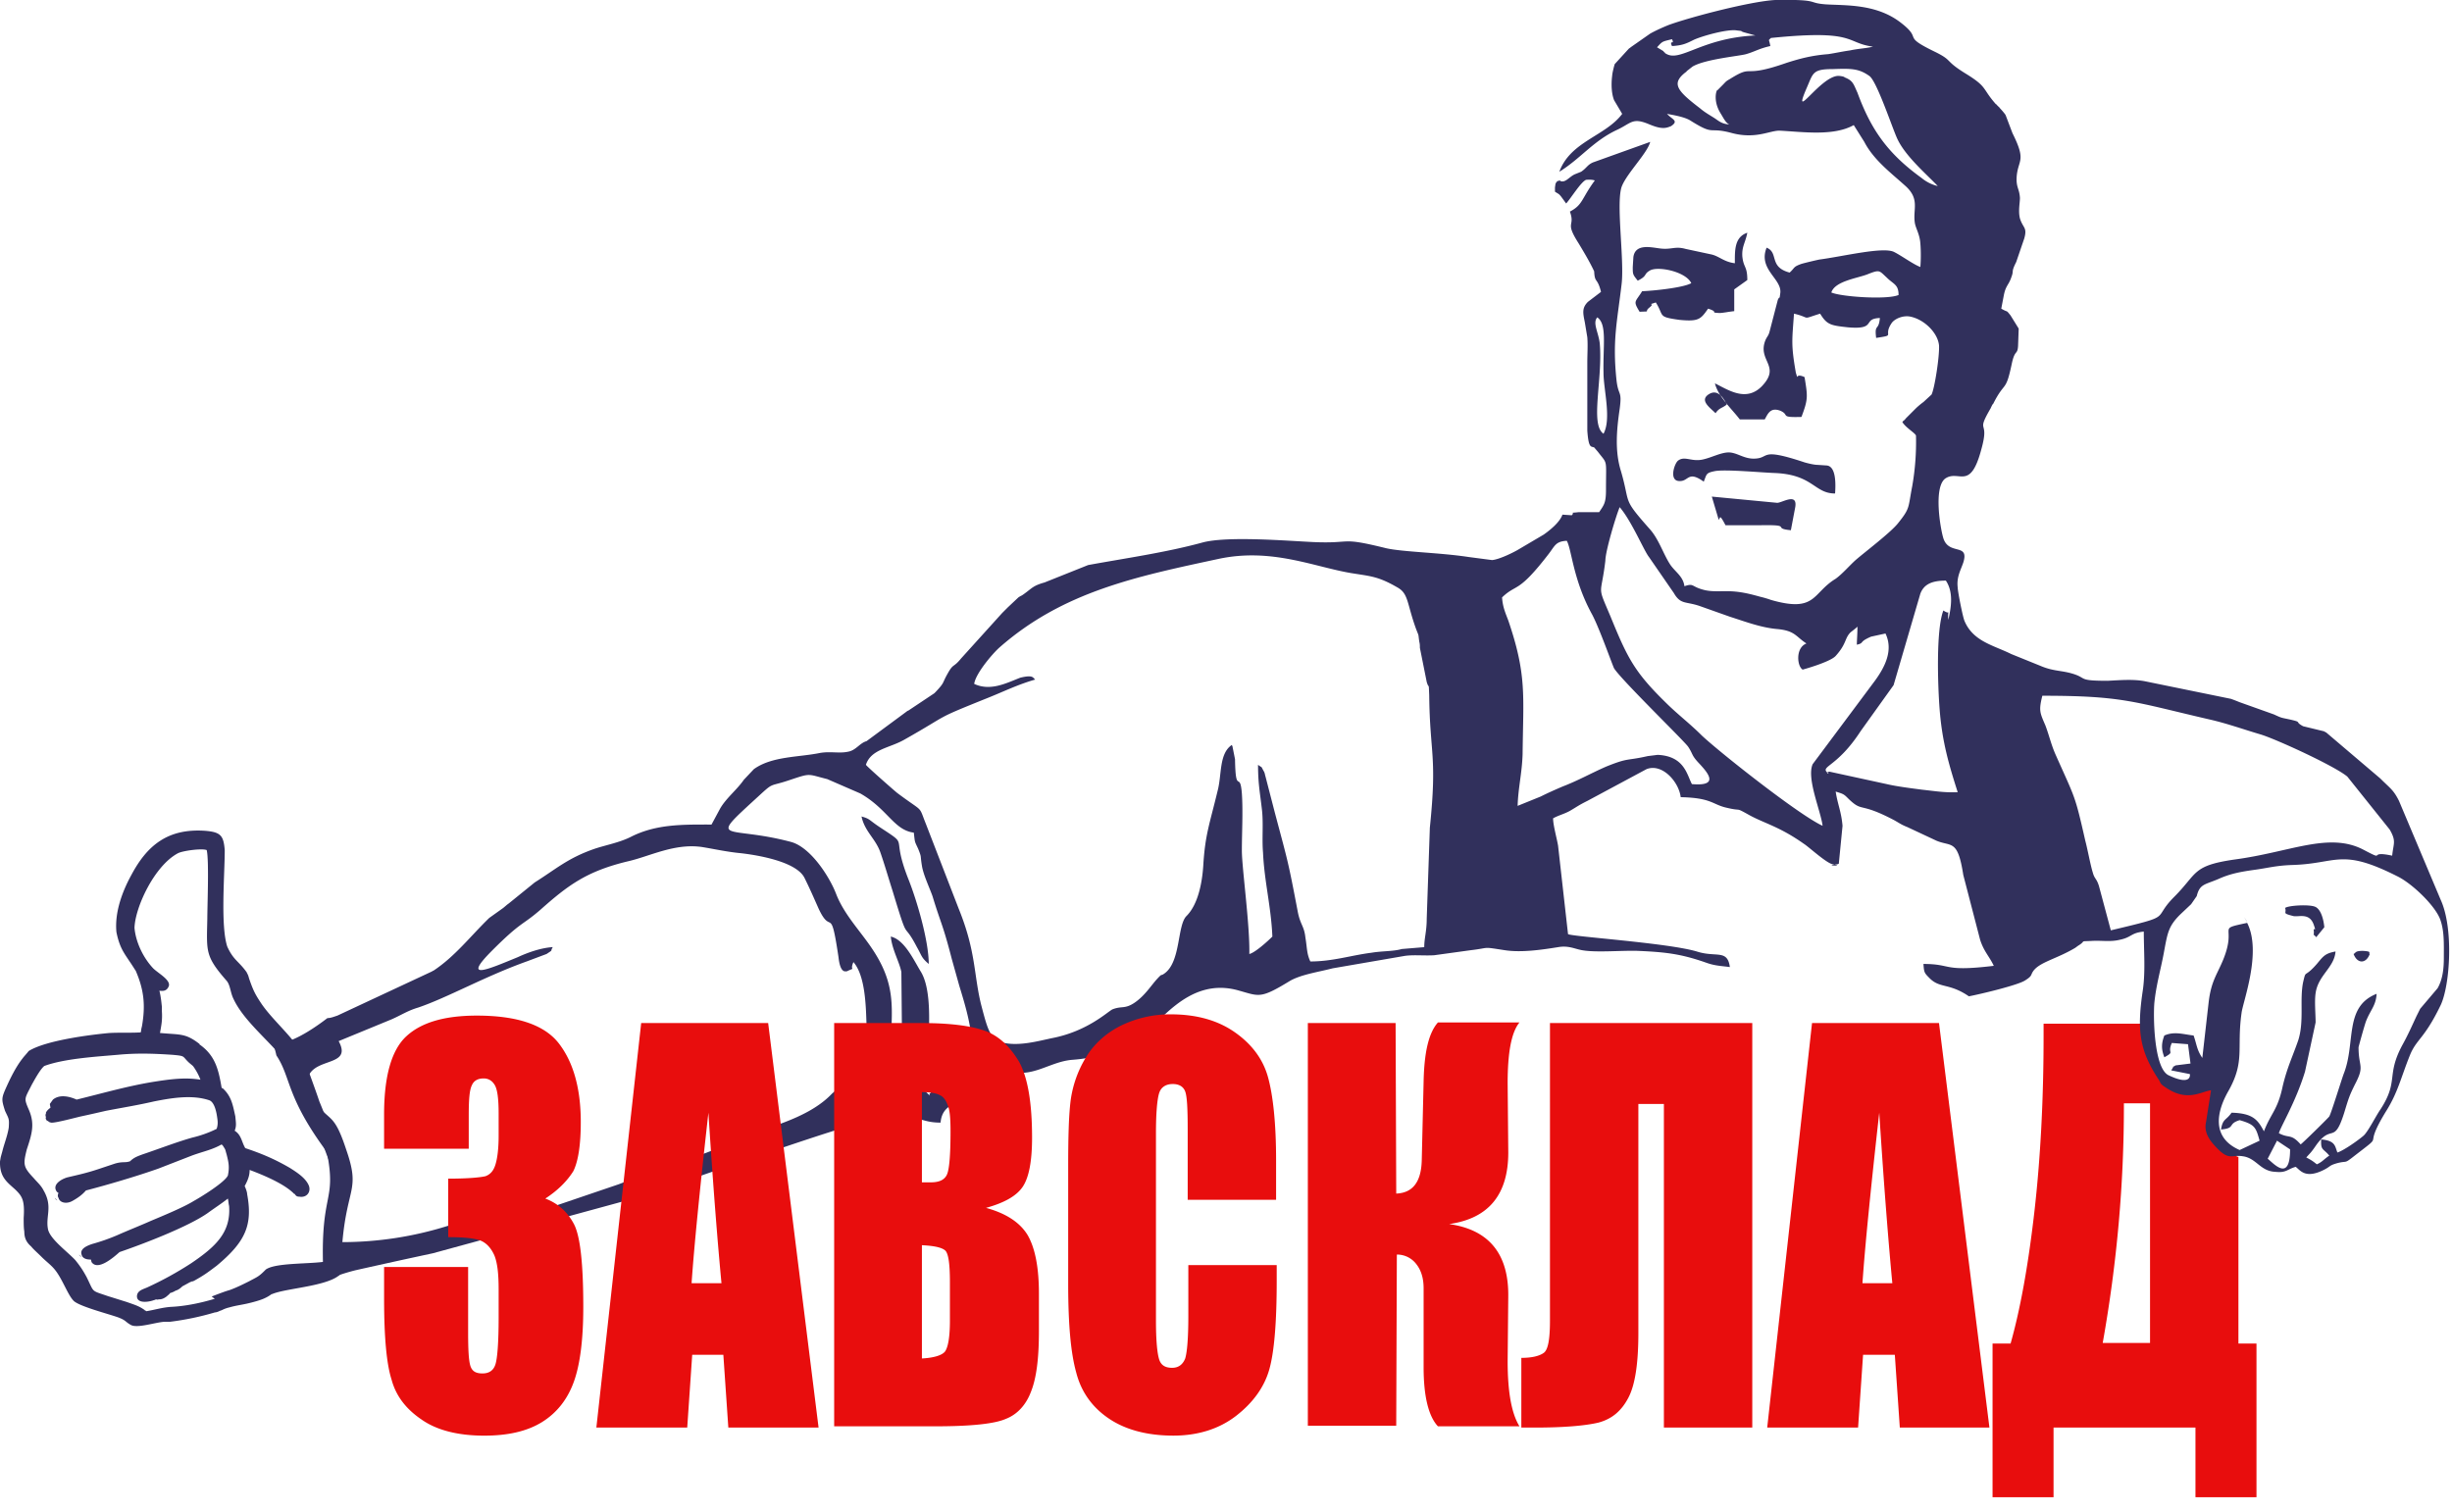 <svg width="154" height="95" fill="none" xmlns="http://www.w3.org/2000/svg"><path fill-rule="evenodd" clip-rule="evenodd" d="M82.1 64.271h5.552l.04 10.712c1.016-.039 1.563-.704 1.602-2.072l.117-4.965c.04-1.837.313-3.05.9-3.714h5.12c-.507.626-.742 1.877-.742 3.831l.04 4.34c0 2.62-1.213 4.144-3.715 4.496 2.502.352 3.753 1.876 3.714 4.574l-.039 4.026c0 1.916.235 3.284.743 4.105H90.31c-.586-.625-.899-1.876-.899-3.713v-4.966c0-.625-.156-1.133-.469-1.524a1.517 1.517 0 00-1.212-.587l-.039 10.751H82.14V64.271h-.04zm27.953 25.412h-5.551v-20.33h-1.603V83.74c0 1.877-.196 3.245-.626 4.066-.43.821-1.016 1.33-1.876 1.564-.821.195-2.15.313-3.988.313h-.86v-4.379c.665 0 1.134-.117 1.407-.313.274-.195.391-.86.391-2.033V64.271h12.706v25.412zm11.728-25.412l3.167 25.412h-5.629l-.313-4.574h-1.994l-.313 4.574h-5.708l2.815-25.412h7.975zm-2.932 16.342c-.273-2.893-.547-6.45-.821-10.712-.547 4.887-.899 8.444-1.055 10.712h1.876zM141.72 94.06h-3.832v-4.378h-8.913v4.378h-3.831v-9.656h1.133c.587-2.072 1.095-4.809 1.486-8.21.391-3.401.586-7.115.586-11.103v-.782h6.295c.117.391.039.743.273 1.408.235.43.118.86.587 1.524.469.313 1.016 1.095 1.642 1.251.508.04 1.446-1.329 1.837-1.329-.156 1.056.43.587.274 1.408-.039.508-.821 2.032-.235 2.658.469.43 1.29 1.447 1.564 1.447v11.728h1.134v9.656zm-6.685-9.695V69.314h-1.642v.196c0 4.848-.43 9.813-1.33 14.856h2.972z" fill="#E80D0D"/><path fill-rule="evenodd" clip-rule="evenodd" d="M13.333 81.434c.509-.196.821-.313 1.095-.391.43-.157.821-.352 1.212-.547.43-.235.586-.274.938-.626l.117-.117c.665-.47 3.089-.313 3.988-.547-.117.039-.195.117-.274.195l.391-.274c.509-.156.939.157.743.665-.352 1.016-3.596 1.094-4.496 1.525.04 0 0 0 .04-.04-.352.274-.704.391-1.134.509-.704.195-1.017.195-1.564.352a1.908 1.908 0 00-.43.156c-.078.039-.117.039-.196.078a.725.725 0 01-.273.078 17.297 17.297 0 01-2.815.587h-.352c-.586.039-1.72.43-2.111.195-.352-.195-.274-.273-.782-.469-.665-.235-2.346-.665-2.776-1.016-.39-.352-.742-1.447-1.25-2.033-.235-.274-.509-.47-.783-.743-.273-.274-.508-.47-.664-.665-.313-.273-.43-.547-.43-.938-.04-.234-.04-.508-.04-.86.079-1.134-.117-1.368-.508-1.76-.508-.468-1.016-.781-.977-1.798l.04-.234c.038-.157.077-.274.116-.43.118-.47.313-.939.391-1.447.04-.586 0-.547-.234-1.055-.235-.743-.235-.782.117-1.564.196-.43.547-1.173.978-1.72.117-.157.273-.313.39-.47 1.056-.664 3.793-1.016 5.044-1.133.664-.04 1.329 0 1.993-.04.04-.117 0-.077.079-.39.234-1.33.117-2.307-.391-3.48l-.078-.117c-.587-.938-.9-1.173-1.134-2.306-.117-1.173.313-2.463.938-3.597.977-1.838 2.268-2.932 4.613-2.776 1.017.078 1.173.313 1.251 1.212 0 1.525-.273 4.73.157 6.06.39.86.703.899 1.211 1.603.157.312.079.156.196.508.235.665.352.899.743 1.485.743 1.095 2.19 2.268 2.658 3.363.313.938.665 1.837.978 2.775.508 1.212.938 2.463 1.29 3.401 0 .04.313.704.234.86l-.117.157c-.391.117-.47.156-.586-.156-.43-1.056-.821-2.19-1.212-3.284-.587-1.408-1.212-2.776-1.603-3.323-.978-1.33-2.737-2.659-3.402-4.105-.195-.391-.195-.86-.43-1.134-1.368-1.564-1.25-1.837-1.211-3.91 0-.781.117-3.714-.04-4.3-.312-.117-1.485.04-1.798.196-1.485.782-2.697 3.4-2.736 4.69.078.9.547 1.877 1.172 2.542.313.313 1.134.743.978 1.134-.118.273-.313.313-.587.273.079.313.118.626.157 1.017v.274c.039.586-.04.899-.118 1.368h.04c1.25.117 1.563 0 2.462.704h-.039c1.017.703 1.212 1.603 1.408 2.736.039.04 0 0 .078.04.547.508.626 1.055.782 1.758.039.43.078.587-.04.9.43.273.43.703.665 1.094 1.056.352 1.877.704 2.815 1.251.43.274.978.626 1.173 1.095.156.391-.117.782-.586.704-.196 0-.235-.079-.313-.196v.04c-.587-.626-1.877-1.173-2.815-1.525 0 .312-.078.586-.313 1.016.078.157.157.391.157.508.351 1.916-.079 2.971-1.916 4.496-.625.47-.782.587-1.407.939-.04 0-.04.039-.079.039h-.039c-.039 0-.078.039-.117.039-.156.078-.352.195-.508.273-.118.118-.274.235-.43.274-.117.078-.235.117-.352.156-.04.079-.117.118-.196.196-.195.156-.351.195-.469.195-.078 0-.156.04-.195 0-.04 0-.078.04-.117.04l-.118.038c-.39.118-1.016.157-.977-.312.039-.313.352-.391.625-.508a21.47 21.47 0 002.776-1.525c1.564-1.056 2.502-1.955 2.385-3.597-.04-.156-.04-.313-.078-.469-.391.313-.821.586-1.251.9-1.212.86-4.066 1.954-5.552 2.462-.352.313-1.368 1.212-1.759.626l-.04-.157h-.038c-.313 0-.508-.117-.548-.313-.117-.351.313-.547.665-.664a12.409 12.409 0 001.564-.547c.704-.313 1.407-.587 2.111-.9.743-.312 2.072-.86 2.698-1.25.43-.235 1.954-1.173 2.15-1.603.117-.548.039-.86-.079-1.33-.117-.39-.039-.234-.234-.547l-.078-.078c-.626.352-1.134.43-1.877.704l-2.11.82c-.783.274-1.526.509-2.307.743a66.16 66.16 0 01-2.229.626c-.234.273-.508.469-.86.664-.352.196-.782.118-.86-.195-.078-.117-.04-.235 0-.313a.305.305 0 01-.156-.156c-.196-.391.312-.704.703-.821.665-.157 1.212-.274 1.916-.508l1.056-.352c.508-.157.664-.04.977-.157.234-.234.469-.312.782-.43.938-.312 2.15-.782 3.127-1.055a7.1 7.1 0 001.525-.548c.078-.234.078-.43.04-.664-.04-.313-.157-1.017-.51-1.134-1.055-.352-2.306-.156-3.479.078-1.016.235-1.993.391-3.01.587-.508.117-1.016.234-1.564.351-.351.079-1.642.43-1.876.391-.313-.078-.352-.234-.352-.39 0 .039 0 .078.04.117l-.04-.196c0-.039.04-.117.04-.156-.04.04-.04.078-.04.117v-.039c.04-.156.156-.273.313-.39l-.04-.235.196-.274c.43-.352 1.056-.195 1.486 0 1.603-.391 3.088-.821 4.691-1.095 1.212-.195 2.111-.312 3.088-.156a3.674 3.674 0 00-.469-.86l-.234-.196c-.47-.43-.196-.43-1.056-.508-1.173-.078-2.228-.117-3.44 0-1.33.117-3.362.235-4.613.704-.274.235-.626.9-.782 1.173-.47.938-.508.82-.156 1.642.351.86.156 1.485-.157 2.424-.234.938-.234 1.094.43 1.798.235.274.47.469.626.782.586 1.016.117 1.603.273 2.424.118.625 1.212 1.407 1.72 1.954.313.391.47.626.704 1.056.508 1.016.235.82 1.369 1.212.39.117.742.234 1.133.352.665.234.821.273 1.251.586.509-.078.978-.234 1.564-.273.86-.04 1.838-.235 2.737-.509-.235-.156-.196-.156-.157-.156zm-8.366-2.62c.04.079.078.118.157.157l-.157-.157zm-1.525-3.557a.31.31 0 00.157.156l-.157-.156zm-.82-5.16v-.118.117zm.312.312h.117c0 .04-.078.04-.117 0zm6.138 11.924s.04.04.078.04c-.039 0-.039-.04-.078-.04z" fill="#31305C"/><path fill-rule="evenodd" clip-rule="evenodd" d="M126.278 19.82c-.313-.39-.118-.155-.587-.43l.157-.82c.117-.626.312-.665.469-1.134.195-.508-.039-.273.313-.977l.508-1.486c.195-.704-.078-.625-.274-1.25-.117-.47 0-.978 0-1.291-.039-.626-.274-.665-.195-1.447.117-.977.586-.899-.274-2.619l-.43-1.134c-.039-.078-.274-.351-.391-.469 0-.039-.039-.039-.078-.078 0-.039-.039-.039-.078-.078 0-.04-.04-.04-.079-.078-.86-.978-.508-1.056-1.837-1.877-1.407-.86-.821-.82-1.916-1.368-2.267-1.095-.742-.743-2.228-1.877-1.525-1.172-3.44-1.055-4.691-1.133-1.017-.079-.548-.235-1.916-.274H111.5c-1.525.078-5.278 1.056-6.685 1.564-.391.156-.821.352-1.173.547l-1.173.821c-.352.274 0-.039-.234.196l-.821.899c-.04.117-.157.586-.157.703-.078.587-.039 1.173.117 1.564l.509.86c-1.056 1.408-3.245 1.72-3.949 3.636 1.33-.82 2.111-1.916 3.597-2.62.938-.43.977-.82 2.072-.351.391.156.821.313 1.212.156.039 0 .078-.039.117-.039.547-.352.078-.43-.234-.782.43.078 1.133.196 1.485.43 1.564.978 1.056.352 2.619.782 1.525.391 2.385-.195 3.011-.156 1.446.078 3.362.352 4.613-.352l.664 1.056c.587 1.133 1.682 1.954 2.503 2.697 1.016.86.547 1.486.664 2.346.039.352.313.742.352 1.329.039.43.039 1.056 0 1.486-.43-.157-1.173-.704-1.642-.939-.665-.352-3.206.274-4.691.47-.196.038-.86.195-1.134.273-.547.195-.391.235-.743.547-1.329-.352-.664-1.25-1.446-1.563-.548 1.368.977 1.954.86 2.853-.078.548 0 .079-.157.43l-.508 1.955c-.078.313-.156.313-.274.587-.508 1.29 1.017 1.602-.234 2.893-.977.977-2.072.234-2.932-.196.195.821 1.055 1.603 1.564 2.268h1.563c.196-.352.352-.782.978-.548.625.274-.078.43 1.329.391.43-1.133.391-1.29.195-2.502-.664-.313-.351.313-.547-.273-.313-1.799-.234-2.033-.117-3.714 1.134.273.391.39 1.642 0 .43.703.664.742 1.759.86 1.837.156.86-.548 1.994-.587-.078.86-.352.313-.235 1.251 1.29-.195.391-.078.978-.938.195-.274.742-.508 1.212-.39.86.195 1.681 1.016 1.759 1.797.039.665-.274 2.698-.469 3.089l-.509.469a4.974 4.974 0 00-.469.391l-.625.625c-.039.04-.039.079-.078.079 0 0-.079.117-.079.078 0-.04-.039.078-.078.078.196.352.821.704.86.86a16.1 16.1 0 01-.234 3.167c-.274 1.407-.118 1.368-.899 2.345-.47.587-2.072 1.799-2.659 2.307-.391.352-.821.86-1.251 1.173-1.485.899-1.212 2.15-4.066 1.33a6.017 6.017 0 00-.664-.196c-.704-.196-1.33-.352-2.111-.352-.626 0-1.056.039-1.564-.117-.665-.196-.508-.392-1.095-.196-.078-.625-.586-.9-.899-1.368-.43-.665-.704-1.564-1.251-2.19-1.798-2.032-1.212-1.524-1.837-3.674-.391-1.252-.274-2.58-.079-3.91.157-1.173-.078-.782-.195-1.76-.274-2.54.039-3.713.313-6.059.195-1.564-.391-5.278.039-6.216.352-.82 1.603-2.072 1.759-2.736l-3.597 1.29c-.352.156-.39.351-.743.586l-.39.157c-.352.156-.587.547-.9.43l-.039-.04-.156.04c-.156.156-.117.195-.156.39v.274c.234.156.234.117.39.313l.313.43c.313-.352.938-1.368 1.251-1.486 0 0 .352-.039.548.04-.86 1.172-.743 1.524-1.564 1.954.352.978-.352.587.547 1.994.352.586.704 1.173.977 1.76.04.781.196.351.43 1.29l-.82.625c-.391.39-.313.704-.196 1.29l.156.938c.04.508 0 1.056 0 1.564v4.3c.079 1.134.235.978.43 1.056l.235.274c.626.82.508.39.508 2.384 0 .821-.117.939-.43 1.408h-1.29c-.665.078-.195-.04-.43.195l-.586-.039c-.157.47-.782.977-1.173 1.251l-1.525.9c-.313.195-1.25.664-1.72.703l-1.486-.195c-1.798-.274-4.105-.313-5.16-.548-3.01-.743-2.033-.273-4.613-.39-1.642-.079-5.434-.392-6.96.038-2.306.626-4.808.978-7.153 1.408l-2.737 1.094c-.704.196-.782.352-1.212.665-.313.235-.195.117-.43.274l-.664.625-.352.352-2.58 2.854c-.509.625-.47.274-.86.977-.352.626-.157.508-.744 1.134l-.078.078-1.642 1.095c-.039 0-.078.039-.078.039l-2.541 1.877c-.43.117-.665.586-1.173.664-.547.117-1.095-.039-1.76.078-1.328.274-3.01.196-4.143 1.017l-.626.664c-.43.626-1.094 1.134-1.485 1.799l-.547 1.016c-1.799 0-3.48-.039-5.083.782-.703.352-1.564.508-2.267.743-1.681.586-2.385 1.25-3.753 2.111l-1.642 1.33c-.118.077-.274.234-.391.312l-.821.586c-1.173 1.134-2.15 2.424-3.519 3.323-.039 0-.078.04-.078.04l-5.942 2.775c-.235.078-.43.157-.626.157-3.792 2.893-3.596.547-3.206 2.345.939 1.408.587 2.58 3.167 6.06.626 3.166-.39 2.463-.235 7.232.079 1.173.157.665 2.072.196a481.83 481.83 0 014.81-1.056l12.9-3.518c1.603-.508 13.488-4.77 14.622-4.809.782-.039.469.156.977.43s.782.235 1.173-.117c.977-.782.86-.196 2.228-.196.117-1.407 1.525-1.212 2.385-1.876.43-.313 0-.078.547-.313l1.095-.743c.508-.312.782-.117 1.486-.234.938-.157 1.759-.704 2.775-.782a9.197 9.197 0 004.027-1.251c1.29-.743 3.128-4.066 6.45-3.089 1.252.352 1.33.509 3.128-.586.704-.43 1.838-.586 2.737-.821l4.535-.782c.586-.078 1.212 0 1.837-.039l2.268-.313c1.329-.156.664-.234 2.189 0 1.055.157 2.346-.039 3.323-.195.665-.117 1.056.117 1.525.195.899.157 2.541 0 3.518.04 1.759.078 2.698.195 4.261.742.548.196.9.196 1.486.274-.156-1.134-.86-.587-2.072-.977-1.837-.548-7.936-.939-8.093-1.095l-.625-5.552c-.078-.469-.313-1.29-.313-1.72.352-.195.704-.273 1.056-.469.469-.274.547-.352 1.094-.625l3.714-1.994c.978-.391 2.033.782 2.151 1.759 1.954.04 1.993.47 2.893.665.977.234.508-.04 1.29.39 1.016.587 1.954.743 3.557 1.877.313.196 1.447 1.251 1.838 1.29.821.117-.743.078.234 0 .039 0 .078-.039.118-.039l.234-2.385c-.078-.899-.313-1.368-.43-2.15.508.157.508.157.821.47.899.86.626.156 2.854 1.328.352.196.43.274.821.43l1.837.86c.939.392 1.33-.117 1.681 2.15l1.056 4.067c.235.742.586 1.055.86 1.642-3.245.39-2.58-.118-4.418-.118.04.509.04.548.352.86.665.704 1.251.313 2.502 1.173.626-.117 3.128-.703 3.558-1.016.43-.274.313-.313.469-.547.391-.587 1.486-.782 2.658-1.486l.157-.117c.586-.352.039-.274.86-.313.665-.04 1.173.078 1.798-.078.743-.157.665-.43 1.486-.509 0 1.251.117 2.58-.078 3.793-.352 2.423-.196 3.675 1.016 5.512.157.235.039.235.469.508 1.329.9 2.19.235 2.815.156l-.313 1.994c-.117.509.079.978.509 1.447.938 1.055 1.055.586 1.798.704.86.117 1.095.938 2.033.977.704.078.743-.156 1.29-.313.274.196.586.782 1.759.196.469-.235.313-.274.86-.43.626-.157.43.039.939-.352 2.267-1.76.508-.274 2.111-2.893.742-1.173.938-2.111 1.485-3.48.43-1.094.899-1.016 1.955-3.205.586-1.251.821-4.809 0-6.607l-2.619-6.216c-.352-.704-.548-.782-1.173-1.408l-3.401-2.893c-.04 0-.04-.039-.079-.039s-.039-.039-.078-.039l-1.29-.313c-.586-.313 0-.234-.86-.43-.547-.117-.469-.078-.977-.313l-2.19-.781a11.486 11.486 0 00-.508-.196l-5.356-1.095c-.743-.156-1.603-.078-2.385-.039-1.876 0-1.29-.156-2.15-.43-.743-.234-1.251-.156-2.072-.508l-1.837-.743c-1.095-.547-2.385-.782-2.932-2.072-.118-.273-.43-1.876-.43-2.11-.079-.665.195-1.096.351-1.565.391-1.25-.899-.43-1.251-1.524-.195-.626-.625-3.206.118-3.753.86-.587 1.564.82 2.267-1.838.548-1.954-.391-.899.587-2.58 0 0 .117-.274.156-.274.743-1.485.782-.664 1.173-2.54.195-.9.352-.51.391-1.096 0 0 .039-1.055.039-1.094l-.508-.821zm11.689 36.554v-.078.078zm0-.078c.195-.782.508-.704 1.407-1.095.704-.312 1.33-.43 2.15-.547.9-.117 1.369-.274 2.424-.313 2.854-.078 3.05-1.094 6.607.704.899.43 2.346 1.798 2.698 2.697.274.743.234 1.564.234 2.464 0 .664-.078 1.329-.391 1.876l-1.094 1.29-.235.47c-.273.586-.547 1.211-.899 1.837-1.016 1.915-.195 2.228-1.368 4.026-.274.391-.782 1.408-1.056 1.642-.313.274-1.251.939-1.642 1.056-.156-.391-.117-.743-1.016-.821-.039.704.117.547.508 1.016-.352.235-.43.391-.782.548-.156-.118-.274-.235-.664-.43.273-.313.273-.274.547-.665 1.055-1.564 1.173-.039 1.837-2.15.274-.9.313-1.056.704-1.837.586-1.134.195-1.017.195-2.268 0-.04.391-1.447.47-1.642.273-.704.625-.977.664-1.72-2.072.82-1.29 3.088-2.072 5.043-.156.43-.782 2.463-.899 2.658-.078.118-1.681 1.682-1.798 1.76-.626-.704-.704-.352-1.369-.704.118-.43 1.056-1.955 1.642-3.87l.665-3.089c0-.547-.078-1.329 0-1.837.156-1.134 1.173-1.603 1.251-2.62-.665.118-.782.313-1.173.782-.821.939-.664.313-.86 1.134-.235 1.134.078 2.463-.313 3.675-.352 1.016-.703 1.72-.977 2.893-.313 1.486-.743 1.681-1.173 2.815-.391-.743-.704-1.134-2.033-1.173-.352.508-.547.352-.664 1.056.938-.079.391-.352 1.172-.587.939.274 1.017.43 1.251 1.29l-1.251.587c-1.798-.782-1.446-2.424-.703-3.714 1.055-1.877.508-2.659.821-4.887.078-.704 1.29-3.831.352-5.669-1.994.43-.626.117-1.486 2.268-.391.977-.782 1.368-.938 2.775l-.391 3.44c-.352-.508-.352-.86-.548-1.407-.664-.078-1.211-.273-1.837 0-.195.508-.195.86 0 1.368.704-.39.156-.195.469-.899l1.017.078.156 1.213-.938.117c-.352.234.039-.157-.274.313l1.173.234s.156.782-1.329.078c-.939-.43-.978-3.714-.9-4.574.118-1.134.391-2.033.587-3.088.234-1.251.274-1.681 1.016-2.424l.704-.665.352-.508zm3.167 1.642a3.578 3.578 0 00-.235-.39c.078.116.195.273.235.39zm-4.223-.508l.118-.117-.118.117zm10.908 2.502c.156-.078.078-.196.586-.196.626.04.313.118.43.196-.234.625-.782.625-1.016 0zm-40.463-35.185c.547-.313.899.273 1.095.664-.274.235-.47.196-.704.548-.352-.352-1.056-.821-.391-1.212zm36.162 32.292c.196-.157 1.486-.235 1.877-.078.391.156.547.86.586 1.29l-.508.625c-.274-.313-.117.04-.156-.43-.039-.234.195.196 0-.352-.274-.782-.939-.469-1.29-.547-.743-.195-.391-.156-.509-.508zm-30.767-25.177l-.274 1.447c-1.251-.118.196-.352-1.915-.313h-2.19c-.43-.821-.312-.391-.43-.352l-.43-1.447 4.105.391c.313 0 1.29-.664 1.134.274zm-54.42 28.695c-.469-.39-.43-.508-.742-1.055-.939-1.799-.47-.04-1.525-3.519-.274-.86-.508-1.68-.782-2.463-.313-.86-.977-1.29-1.173-2.228.548.156.43.195 1.134.665 1.955 1.29.665.351 1.798 3.244.548 1.369 1.29 3.91 1.29 5.356zm48.673-30.298c-.977-.704-.938-.039-1.485-.039-.743.04-.352-1.134-.118-1.29.43-.313.86.117 1.603-.078.508-.118 1.095-.43 1.564-.43.508 0 .938.39 1.564.39 1.094 0 .273-.742 3.205.235.274.078.626.157.821.157l.587.039c.586.078.547 1.212.508 1.759-1.329 0-1.368-1.212-3.87-1.29-.9-.04-3.05-.235-3.675-.117-.587.117-.508.195-.704.664zm2.737-12.666l-.821.586v1.368c-.391.04-.704.117-.939.117-.664-.039.04-.039-.703-.273-.469.665-.587.82-1.799.704-1.407-.196-.938-.235-1.485-1.095-.704.235.039-.04-.391.313-.391.312.156.234-.626.273-.43-.703-.273-.586.157-1.29.86-.039 2.619-.234 3.088-.508-.352-.743-2.15-1.095-2.619-.782-.391.235-.117.313-.743.626-.313-.391-.313-.391-.313-.86l.039-.626c.118-.821 1.017-.626 1.603-.547.782.117.978-.157 1.681.039l1.642.352c.469.117.782.469 1.447.547 0-.782-.039-1.642.782-1.916-.118.626-.352.86-.313 1.486.078.743.313.586.313 1.486zM143.01 71.66l.821.547c0 2.073-1.016.9-1.407.587l.586-1.134zM53.171 61.027c.665-.313.156.039.43-.587.743.86.782 2.737.821 3.91 0 2.228.274 2.228-.586 2.932-.235.195 0 .078-.235.156l-.313.04c-.352.273.04.39-.782 1.016-.234.195-.156.117-.39.351-1.564 1.525-4.223 2.033-5.474 2.62-2.11 1.016-5.434 2.033-7.78 2.932l-3.909 1.329c-2.698.508-1.642-.117-4.613.782-.665.195-1.525.273-2.229.508a22.202 22.202 0 01-6.607 1.017c.313-3.519 1.134-3.245.235-5.826-.9-2.736-1.095-1.407-2.424-3.753-.39-2.306 2.971-1.172 1.955-3.049l3.323-1.368c.625-.274 1.016-.548 1.681-.743 1.837-.626 4.183-1.955 6.802-2.893l1.252-.47c.469-.312.195-.116.39-.43-.742.04-1.603.353-2.189.626-1.994.821-3.518 1.486-1.603-.43 1.838-1.837 1.838-1.524 3.01-2.54 1.72-1.526 2.894-2.425 5.513-3.05 1.368-.313 2.893-1.134 4.613-.9.743.118 1.603.313 2.463.392 1.016.117 3.44.508 3.988 1.524.351.704.586 1.251.899 1.955.82 1.76.742-.352 1.25 3.05.118 1.094.47.86.509.898zm4.222-8.719c.078.665.04.509.274 1.017.234.586.117.352.234 1.055.079.548.47 1.369.665 1.916.547 1.798.625 1.681 1.212 3.949l.47 1.68c.586 1.916 1.29 4.223.312 5.982a2.636 2.636 0 00-.235.47c-2.385-.235-1.642.156-1.915.312-.118.04.117.274-.157 0-.234-.235-.078.078-.117-.391-.117-.977.743-5.59-.313-7.272-.43-.703-1.016-1.993-1.876-2.189.078.821.547 1.603.664 2.229l.079 8.248c-.509-.156-.548-1.407-.626-1.915-.391-3.245.665-4.848-1.251-7.74-.743-1.135-1.798-2.19-2.307-3.52-.39-1.016-1.563-2.892-2.814-3.244-4.105-1.095-5.356.156-2.033-2.893.977-.9.625-.547 1.994-1.017 1.29-.43 1.055-.352 2.306-.039l2.072.9c1.72.977 2.111 2.306 3.362 2.462zm70.878-8.6c5.083 0 5.747.39 10.478 1.485 1.055.235 2.15.626 3.206.939.938.273 4.691 1.993 5.473 2.658l2.658 3.323c.43.743.235.86.157 1.642-1.642-.352-.274.43-1.838-.391-2.15-1.095-4.535.156-8.014.626-2.737.39-2.346.86-3.831 2.345-1.486 1.486.117 1.134-3.988 2.111l-.743-2.776c-.156-.508-.274-.43-.391-.86-.156-.508-.313-1.407-.469-1.993-.665-2.932-.626-2.62-1.877-5.434-.273-.626-.39-1.173-.625-1.799-.352-.82-.43-.938-.196-1.876zm-67.086-.743c.079-.626 1.095-1.838 1.564-2.268 4.027-3.557 8.718-4.495 13.8-5.59 3.323-.704 5.982.508 8.328.899 1.212.196 1.68.196 2.893.9.703.39.586 1.016 1.172 2.619.196.508.118.234.196.781.039.157.039.235.039.391l.43 2.15c.156.509.117-.078.156.822.04 3.714.509 3.792.04 8.327l-.196 5.707c0 .821-.156 1.212-.156 1.799l-1.408.117c-.547.157-1.212.117-1.915.235-1.251.156-2.424.547-3.832.547-.234-.508-.195-.821-.312-1.525-.079-.703-.313-.782-.47-1.563-.625-3.284-.625-3.167-1.446-6.256l-.586-2.267c-.04-.117-.04-.235-.118-.352-.195-.352-.039-.156-.352-.39 0 1.172.118 1.72.235 2.736.117.899 0 1.876.078 2.775.078 1.799.508 3.402.587 5.278-.313.313-1.095 1.017-1.447 1.095.04-1.799-.469-5.434-.469-6.49 0-1.134.078-2.463 0-3.596-.117-1.486-.391.156-.43-2.15l-.156-.783c0-.039-.04-.078-.04-.117-.82.547-.625 1.877-.899 2.893-.508 2.111-.782 2.737-.899 4.691-.078 1.173-.352 2.463-1.055 3.167-.587.587-.352 2.854-1.369 3.597-.313.234-.078-.078-.508.39-.352.392-.743 1.017-1.368 1.447-.626.43-.821.196-1.408.43-.312.157-1.563 1.368-3.753 1.799-.938.195-2.15.547-3.206.273-.742-.156-.938-1.055-1.29-2.385-.469-1.915-.312-3.322-1.407-6.02l-2.072-5.356c-.47-1.173-.078-.626-1.798-1.916-.235-.195-1.799-1.563-1.955-1.759.313-.977 1.485-1.055 2.385-1.564 3.05-1.72 1.72-1.212 5.316-2.658.978-.391 1.838-.821 2.933-1.134-.157-.117-.118-.313-.939-.117-.899.352-1.876.86-2.893.39zm61.77 6.802c-.821.04-1.486-.078-2.229-.156-.586-.078-1.564-.196-2.228-.352l-3.597-.782c-.391.078.157.196-.156.04-.391-.392.664-.353 2.111-2.581l2.072-2.893 1.681-5.747c.235-.625.782-.82 1.603-.82.469.703.352 1.602.156 2.462-.078-.82.196-.235-.313-.586-.469 1.212-.351 4.73-.234 6.216.156 2.033.586 3.48 1.134 5.2zM94.338 37.531c.938-.9.977-.196 2.932-2.737.39-.508.43-.782 1.133-.82.313.546.391 2.462 1.603 4.651.469.9 1.251 3.128 1.368 3.362.47.743 4.418 4.575 4.653 4.926.312.47.195.509.625.978.587.625 1.408 1.524-.391 1.368-.312-.586-.469-1.76-2.15-1.837l-.625.078c-1.369.313-1.173.078-2.62.664-.977.43-1.72.86-2.736 1.251-.548.235-.978.43-1.369.626l-1.446.586c.039-1.172.273-2.033.313-3.245.039-3.713.273-4.965-.9-8.405-.195-.508-.351-.86-.39-1.446zm7.388-5.669c.743.86 1.525 2.737 1.838 3.128l1.564 2.267c.43.743.742.508 1.642.821l1.876.665c.977.312 1.994.703 3.049.782 1.056.117 1.095.469 1.76.899-.704.273-.587 1.446-.235 1.642 0 0 1.72-.47 2.072-.86.704-.782.547-1.095.938-1.486 0 0 .313-.235.43-.352 0 .43-.039.9-.039 1.134.509-.117.079-.157.899-.508l.9-.196c.508 1.056-.039 2.111-.665 2.971l-3.909 5.239c-.391.9.508 2.932.625 3.87-1.407-.625-6.372-4.535-7.584-5.668-.782-.782-1.525-1.33-2.307-2.111-1.955-1.916-2.385-2.815-3.44-5.395-.86-2.033-.586-1.173-.313-3.48 0-.586.665-2.815.899-3.362zm-1.407-11.924c.625.43.352 1.76.391 3.48 0 1.055.508 2.893 0 3.83-.86-.586-.039-3.4-.235-5.668-.078-.704-.469-1.29-.156-1.642zm18.922-1.407c-.704.313-3.597.117-4.223-.157.235-.742 1.721-.899 2.346-1.172.704-.274.665-.196 1.134.234.43.43.743.43.743 1.095zm-3.323-13.644c-.118-.04-.039-.078-.391-.117-1.134-.118-3.089 3.127-2.033.703.391-.899.352-1.134 1.642-1.134 1.133-.039 1.603-.039 2.267.43.469.313 1.447 3.284 1.759 3.95.509 1.094 1.799 2.188 2.542 2.97a2.497 2.497 0 01-1.017-.508c-2.111-1.525-3.166-3.01-4.027-5.356-.234-.508-.273-.743-.742-.938zm-9.618-.704c.782-.469 2.972-.664 3.363-.782.547-.156.82-.352 1.524-.508-.078-.47-.156-.313.039-.508 5.395-.548 4.653.313 6.412.547-.508.117-.899.117-1.447.235-.547.078-.86.156-1.368.234-1.016.078-1.759.274-2.619.548-2.893 1.016-1.994.039-3.558 1.016-.274.156-.235.156-.469.39l-.313.314c-.039-.078-.313.625.196 1.446.195.313.312.587.547.704-.508-.04-.665-.235-.977-.43-.313-.196-.587-.352-.86-.587-1.486-1.133-1.799-1.563-.9-2.267.039 0 .039-.04.079-.078l.351-.274zm-1.29-1.29c.665-.04.899-.156 1.369-.391.508-.235 2.15-.704 2.736-.586.391.039.196.039.313.078.039 0 .078.039.117.039l.704.195c-3.401.157-4.731 1.72-5.63 1.134-.039 0-.039-.039-.078-.078-.039 0-.039-.04-.078-.078l-.391-.235c.352-.39.313-.352.938-.508.196.39-.195 0 0 .43z" fill="#31305C"/><path fill-rule="evenodd" clip-rule="evenodd" d="M34.249 75.296c.821.313 1.407.86 1.798 1.603s.587 2.463.587 5.2c0 2.032-.196 3.596-.587 4.69-.39 1.095-1.055 1.956-1.993 2.542-.939.586-2.15.86-3.636.86-1.681 0-3.01-.352-3.949-1.017-.977-.664-1.603-1.485-1.876-2.502-.313-.977-.47-2.658-.47-5.082v-1.994h5.278v4.144c0 1.095.04 1.799.157 2.112.117.312.352.43.742.43.43 0 .704-.196.821-.587.118-.39.196-1.368.196-2.932v-1.76c0-.977-.078-1.68-.274-2.15-.195-.43-.469-.742-.82-.899-.353-.156-1.056-.234-2.073-.234v-3.675c1.251 0 2.033-.078 2.346-.156.313-.118.508-.352.625-.743.118-.391.196-.978.196-1.799V69.94c0-.9-.078-1.486-.235-1.76-.156-.273-.39-.43-.703-.43-.391 0-.626.157-.743.43-.156.313-.196.939-.196 1.916v2.072h-5.317v-2.15c0-2.424.47-4.066 1.408-4.926.938-.86 2.385-1.29 4.418-1.29 2.54 0 4.26.587 5.16 1.76.9 1.172 1.368 2.814 1.368 4.925 0 1.408-.156 2.463-.469 3.089-.39.625-.977 1.212-1.759 1.72zm13.996-11.025l3.166 25.412h-5.668l-.313-4.574h-1.955l-.313 4.574h-5.707L40.27 64.27h7.975zm-2.932 16.342c-.274-2.893-.548-6.45-.821-10.712-.548 4.887-.9 8.444-1.056 10.712h1.877zM52.35 64.27h5.512c1.72 0 3.05.157 3.949.47.899.312 1.602.977 2.189 1.954.547.978.82 2.58.82 4.77 0 1.485-.195 2.502-.585 3.088-.392.587-1.173 1.017-2.307 1.33 1.29.351 2.15.938 2.62 1.72.468.82.703 2.032.703 3.674v2.346c0 1.72-.157 2.971-.508 3.831-.313.821-.86 1.408-1.564 1.681-.704.313-2.19.47-4.418.47H52.39V64.27h-.04zm5.551 4.34v5.668h.547c.548 0 .86-.156 1.017-.469.156-.312.234-1.25.234-2.736 0-.782-.039-1.368-.195-1.681-.117-.313-.274-.508-.47-.587-.195-.117-.585-.195-1.133-.195zm0 9.617v7.115c.743-.039 1.251-.195 1.447-.43.195-.273.312-.899.312-1.954v-2.385c0-1.095-.078-1.76-.273-1.994-.196-.196-.665-.313-1.486-.352zm22.245-2.854h-5.552v-4.417c0-1.29-.039-2.072-.156-2.385-.117-.313-.39-.47-.782-.47-.43 0-.743.196-.86.587-.117.39-.195 1.212-.195 2.502v11.767c0 1.252.078 2.033.195 2.424s.391.548.821.548c.391 0 .665-.196.821-.587.117-.39.196-1.25.196-2.658v-3.206h5.551v.977c0 2.62-.156 4.496-.47 5.59-.312 1.096-1.016 2.073-2.071 2.894-1.056.82-2.385 1.25-3.949 1.25-1.603 0-2.97-.35-4.026-1.055-1.056-.703-1.76-1.68-2.072-2.893-.352-1.25-.509-3.088-.509-5.59v-7.428c0-1.838.04-3.206.157-4.105a7 7 0 01.938-2.658c.508-.86 1.251-1.525 2.15-1.994a7.046 7.046 0 013.206-.743c1.642 0 2.971.39 4.027 1.134 1.055.742 1.759 1.68 2.072 2.814.312 1.134.508 2.854.508 5.24v2.462z" fill="#E80D0D"/></svg>